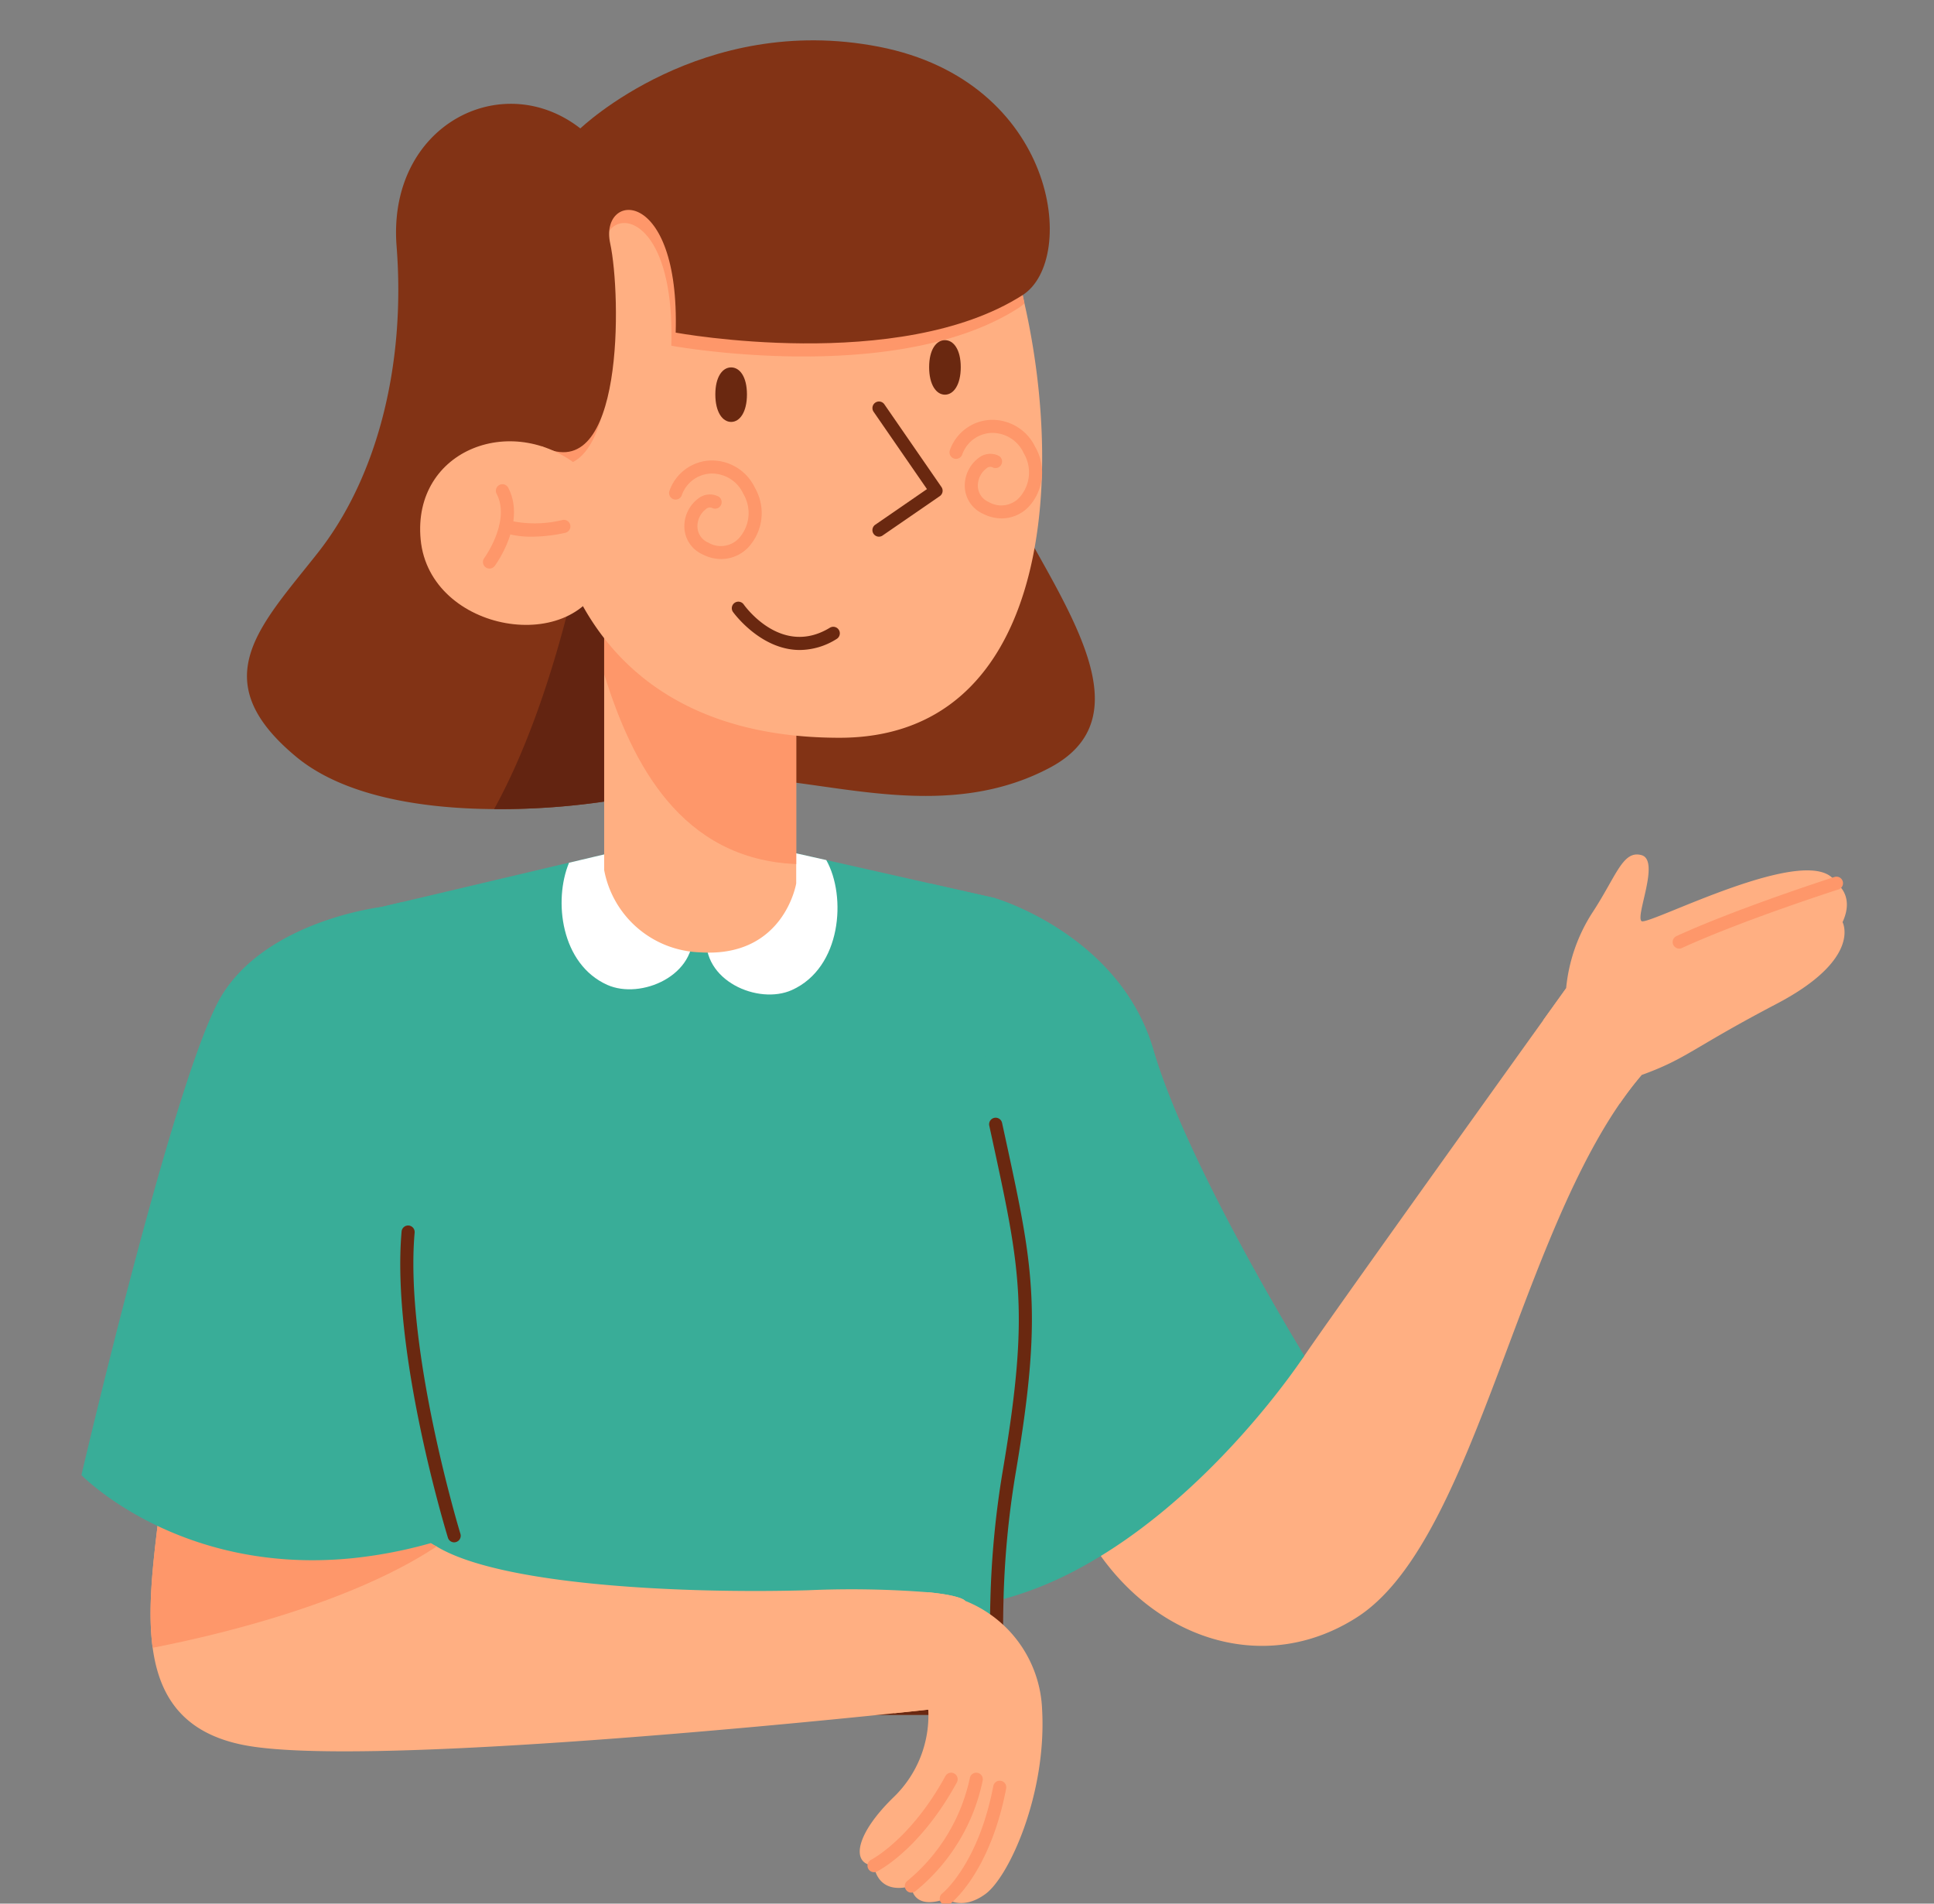 <svg xmlns="http://www.w3.org/2000/svg" xmlns:xlink="http://www.w3.org/1999/xlink" width="190" height="187" viewBox="0 0 190 187">
  <rect x="0" y="0" width="190" height="187" fill="#808080" stroke="none"/>
  <defs>
    <clipPath id="clip-path">
      <rect id="Rectángulo_415637" data-name="Rectángulo 415637" width="190" height="187" transform="translate(180 3227)" fill="#fff" stroke="#707070" stroke-width="1" opacity="0.83"/>
    </clipPath>
  </defs>
  <g id="Enmascarar_grupo_1098825" data-name="Enmascarar grupo 1098825" transform="translate(-180 -3227)" clip-path="url(#clip-path)">
    <g id="Grupo_1182518" data-name="Grupo 1182518" transform="translate(1756.854 353.75)">
      <path id="Trazado_1042854" data-name="Trazado 1042854" d="M541.269,1402.268a34.623,34.623,0,0,0-2.134,2.794c-10.338,15.027-14.65,43.348-25.844,50.489-11.932,7.612-26.95-1.028-29.83-17.487l16.047-15.1s5.238,11.876,8.641,6.875c2.73-4.011,17.692-24.906,23.453-32.942l2.263-3.155Z" transform="translate(-1956.856 1576.585)" fill="#ffaf82"/>
      <path id="Trazado_1042855" data-name="Trazado 1042855" d="M648.283,1363.438s1.954,3.6-6.481,8.024-8.743,5.349-13.269,6.994a34.625,34.625,0,0,0-2.134,2.795l-7.535-8.169c1.406-1.958,2.263-3.155,2.263-3.155a16.626,16.626,0,0,1,2.572-7.415c2.366-3.6,2.983-6.172,4.834-5.658s-.617,5.966,0,6.481,16.972-8.152,19.133-3.716C647.666,1359.619,649.517,1360.764,648.283,1363.438Z" transform="translate(-2044.121 1600.399)" fill="#ffaf82"/>
      <path id="Trazado_1042856" data-name="Trazado 1042856" d="M482.9,1411.162s-9.065,13.912-22.205,20.941a34.854,34.854,0,0,1-8,3.142v0c-.227-.446-12.982-25.938-6.643-70.483l3.75.844,2.777.626s12.215,3.583,15.507,14.9S482.9,1411.162,482.9,1411.162Z" transform="translate(-1931.614 1595.263)" fill="#39ad98"/>
      <path id="Trazado_1042857" data-name="Trazado 1042857" d="M655.312,1370a.643.643,0,0,1-.268-1.228c6.034-2.761,15.407-5.771,15.5-5.8a.643.643,0,1,1,.392,1.224c-.093.03-9.394,3.016-15.358,5.746A.631.631,0,0,1,655.312,1370Z" transform="translate(-2067.196 1596.433)" fill="#fe976a"/>
      <path id="Trazado_1042858" data-name="Trazado 1042858" d="M353.2,1426.038a103.82,103.82,0,0,0,.261,10.565H289.9v-78.056l2.456-.583.4-.094,2.07-.489.823-.193,8.306-1.963,5.28-1.247,1.924-.454,7.046-1.667,5.837-1.38,6.3,1.423,6.082,1.367,2.811.634,5.285,1.191,2.027.459,3.759.844,2.769.626s-3.009,8.315,0,22.2c1.466,6.776,2.477,11.2,2.8,15.858.347,4.886-.064,10.025-1.487,18.4a89.677,89.677,0,0,0-1.2,12.558Z" transform="translate(-1832.111 1604.467)" fill="#39ad98"/>
      <path id="Trazado_1042859" data-name="Trazado 1042859" d="M352.295,1488.192H288.734a.643.643,0,0,1,0-1.286H351.6c-.229-3.305-.3-6.645-.213-9.939a90.308,90.308,0,0,1,1.2-12.653c1.409-8.288,1.823-13.4,1.48-18.243-.3-4.286-1.168-8.306-2.487-14.391l-.3-1.377a.643.643,0,0,1,1.257-.272l.3,1.376c1.331,6.14,2.211,10.2,2.514,14.573.352,4.95-.068,10.151-1.495,18.547A89.035,89.035,0,0,0,352.676,1477a102.982,102.982,0,0,0,.26,10.5.644.644,0,0,1-.641.692Z" transform="translate(-1830.946 1553.523)" fill="#6a2810"/>
      <path id="Trazado_1042860" data-name="Trazado 1042860" d="M396.015,1368.619c-3.287,1.479-8.9-.909-8.383-5.435,0,0,2.306-6.3,5.683-8.7l6.082,1.367C401.4,1359.408,400.9,1366.426,396.015,1368.619Z" transform="translate(-1895.076 1601.887)" fill="#fff"/>
      <path id="Trazado_1042861" data-name="Trazado 1042861" d="M352.135,1368.036c-4.556-2.044-5.3-8.285-3.755-12l7.046-1.667c3.056,2.657,5.092,8.238,5.092,8.238C361.033,1367.126,355.422,1369.508,352.135,1368.036Z" transform="translate(-1869.33 1601.962)" fill="#fff"/>
      <path id="Trazado_1042862" data-name="Trazado 1042862" d="M314.093,1537.6l-3.622,10.685s-1.222.133-3.339.356c-12,1.243-52.794,5.242-63.809,3.142-6.073-1.157-8.4-4.8-9.048-9.571-.733-5.413.682-12.275,1.23-18.614,0,0,23.658-.617,24.366,5.76a4.144,4.144,0,0,0,2.3,2.9c6.365,3.862,24.447,4.642,36.491,4.3a96.718,96.718,0,0,1,11.808.2C313.8,1537.086,314.093,1537.6,314.093,1537.6Z" transform="translate(-1796.13 1492.907)" fill="#ffaf82"/>
      <path id="Trazado_1042863" data-name="Trazado 1042863" d="M442.39,1590.273c-2.314,1.7-3.857.463-3.857.463-3.395,1.234-3.433-1.234-3.433-1.234-3.433.926-3.664-2.006-3.664-2.006-2.314-.154-1.852-3.086,1.989-6.789a11.164,11.164,0,0,0,3.339-8.538s-1.222.133-3.339.355l3.339-11.885c3.33.33,3.622.844,3.622.844a11.982,11.982,0,0,1,7.561,10.685C448.408,1580.449,444.7,1588.573,442.39,1590.273Z" transform="translate(-1922.422 1469.023)" fill="#ffaf82"/>
      <path id="Trazado_1042864" data-name="Trazado 1042864" d="M432.819,1620.275a.643.643,0,0,1-.288-1.219c.053-.027,3.919-2.035,7.295-8.219a.643.643,0,0,1,1.129.616c-3.593,6.582-7.678,8.668-7.85,8.754A.635.635,0,0,1,432.819,1620.275Z" transform="translate(-1923.805 1436.887)" fill="#fe976a"/>
      <path id="Trazado_1042865" data-name="Trazado 1042865" d="M443.127,1622.281a.643.643,0,0,1-.386-1.157,17.922,17.922,0,0,0,6.131-10.094.643.643,0,0,1,1.265.233,18.9,18.9,0,0,1-6.625,10.89A.648.648,0,0,1,443.127,1622.281Z" transform="translate(-1930.448 1436.886)" fill="#fe976a"/>
      <path id="Trazado_1042866" data-name="Trazado 1042866" d="M452.783,1624.959a.643.643,0,0,1-.4-1.149c.052-.042,3.553-2.89,5.015-10.543a.643.643,0,1,1,1.263.241c-1.565,8.194-5.329,11.192-5.489,11.316A.655.655,0,0,1,452.783,1624.959Z" transform="translate(-1936.671 1435.442)" fill="#fe976a"/>
      <path id="Trazado_1042867" data-name="Trazado 1042867" d="M262.174,1532.256c-8.6,5.7-21.858,8.782-27.9,9.956-.733-5.413.682-12.275,1.23-18.614,0,0,23.658-.617,24.366,5.76A4.139,4.139,0,0,0,262.174,1532.256Z" transform="translate(-1796.131 1492.905)" fill="#fe976a"/>
      <path id="Trazado_1042868" data-name="Trazado 1042868" d="M339.575,1210.872c-10.209,5.413-21.417,1.273-29.972,1.007a16.624,16.624,0,0,0-5.345.557,71.093,71.093,0,0,1-19.27,2.5c-7.44-.047-14.911-1.371-19.458-5.148-9.1-7.56-3.549-12.806,2.16-20.058s8.64-18.207,7.715-30.083,10.338-17.594,18.053-11.576l27.619-4.475s8.332,19.6,10.8,31.943S352.09,1204.238,339.575,1210.872Z" transform="translate(-1813.297 1737.795)" fill="#823315"/>
      <path id="Trazado_1042869" data-name="Trazado 1042869" d="M353.62,1292.04a16.631,16.631,0,0,0-5.345.557,71.073,71.073,0,0,1-19.27,2.5c6.245-11.311,8.932-27.117,8.932-27.117s12.344,6.232,14.349,9.108C353.835,1279.3,353.548,1286.178,353.62,1292.04Z" transform="translate(-1857.315 1657.632)" fill="#632411"/>
      <path id="Trazado_1042870" data-name="Trazado 1042870" d="M378.276,1290.529v26.4s-1.195,7.333-9.467,6.768a9.9,9.9,0,0,1-9.4-8.084v-25.087h18.867Z" transform="translate(-1876.909 1643.102)" fill="#ffaf82"/>
      <path id="Trazado_1042871" data-name="Trazado 1042871" d="M378.276,1290.53v24.5c-11.3-.478-16.122-9.827-18.867-18.659v-5.836h18.867Z" transform="translate(-1876.909 1643.101)" fill="#fe976a"/>
      <path id="Trazado_1042872" data-name="Trazado 1042872" d="M371.379,1214.688c-18.961,0-28.009-11.388-29.149-27.1a60.756,60.756,0,0,1,1.839-18.721c6.018-24.533,40.271-11.109,40.271-11.109a53.325,53.325,0,0,1,5.207,14.26C393.735,1190.523,391.343,1214.688,371.379,1214.688Z" transform="translate(-1865.756 1731.035)" fill="#ffaf82"/>
      <path id="Trazado_1042873" data-name="Trazado 1042873" d="M401.348,1291.662c-3.887,0-6.538-3.7-6.572-3.747a.643.643,0,0,1,1.052-.739h0c.15.213,3.735,5.183,8.473,2.3a.643.643,0,1,1,.669,1.1A6.862,6.862,0,0,1,401.348,1291.662Z" transform="translate(-1899.627 1645.439)" fill="#6a2810"/>
      <path id="Trazado_1042874" data-name="Trazado 1042874" d="M382.48,1257.6a4.061,4.061,0,0,1-1.873-.476,3.023,3.023,0,0,1-1.748-2.606,3.424,3.424,0,0,1,1.47-2.941,1.841,1.841,0,0,1,1.884-.116.643.643,0,0,1-.6,1.135.541.541,0,0,0-.6.07,2.143,2.143,0,0,0-.869,1.8,1.742,1.742,0,0,0,1.056,1.518,2.431,2.431,0,0,0,3.009-.417,3.689,3.689,0,0,0,.443-4.369,3.391,3.391,0,0,0-3.277-1.99,3.17,3.17,0,0,0-2.761,2.1.643.643,0,1,1-1.213-.425,4.455,4.455,0,0,1,3.878-2.956,4.678,4.678,0,0,1,4.509,2.67,4.967,4.967,0,0,1-.666,5.876A3.69,3.69,0,0,1,382.48,1257.6Z" transform="translate(-1888.48 1670.566)" fill="#fe976a"/>
      <path id="Trazado_1042875" data-name="Trazado 1042875" d="M459.971,1246.371a4.054,4.054,0,0,1-1.873-.475,3.023,3.023,0,0,1-1.748-2.606,3.424,3.424,0,0,1,1.47-2.941,1.842,1.842,0,0,1,1.884-.116.643.643,0,0,1-.6,1.135.541.541,0,0,0-.6.07,2.142,2.142,0,0,0-.869,1.8,1.743,1.743,0,0,0,1.056,1.518,2.434,2.434,0,0,0,3.009-.417,3.69,3.69,0,0,0,.443-4.369,3.38,3.38,0,0,0-3.277-1.99,3.169,3.169,0,0,0-2.761,2.1.643.643,0,1,1-1.213-.426,4.454,4.454,0,0,1,3.877-2.956,4.677,4.677,0,0,1,4.509,2.669,4.967,4.967,0,0,1-.666,5.877A3.693,3.693,0,0,1,459.971,1246.371Z" transform="translate(-1938.422 1677.803)" fill="#fe976a"/>
      <path id="Trazado_1042876" data-name="Trazado 1042876" d="M434.181,1244.914a.643.643,0,0,1-.365-1.173l5.08-3.5-5.245-7.6a.643.643,0,0,1,1.058-.731l5.611,8.127a.643.643,0,0,1-.165.895l-5.611,3.863A.627.627,0,0,1,434.181,1244.914Z" transform="translate(-1924.683 1681.055)" fill="#6a2810"/>
      <path id="Trazado_1042877" data-name="Trazado 1042877" d="M393.234,1224.865c0,1.729-.7,2.7-1.553,2.7s-1.553-.973-1.553-2.7.7-2.656,1.553-2.656S393.234,1223.137,393.234,1224.865Z" transform="translate(-1896.706 1687.132)" fill="#6a2810"/>
      <path id="Trazado_1042878" data-name="Trazado 1042878" d="M389.547,1172.007a4.1,4.1,0,0,1-.613.48c-12.1,7.728-34.082,3.686-34.082,3.686.42-14.5-7.526-13.84-6.433-8.769,1.067,4.959,1.376,23.221-6.189,20.174a60.753,60.753,0,0,1,1.839-18.721c6.018-24.533,40.271-11.109,40.271-11.109A53.319,53.319,0,0,1,389.547,1172.007Z" transform="translate(-1865.756 1731.038)" fill="#fe976a"/>
      <path id="Trazado_1042879" data-name="Trazado 1042879" d="M384.307,1156.866c5.482-3.5,3.349-21-14.108-24.395s-29.338,8.024-29.338,8.024-11.871,27.125-3.775,31.229,7.8-14.871,6.707-19.942,6.852-5.733,6.435,8.771C350.227,1160.553,372.206,1164.6,384.307,1156.866Z" transform="translate(-1860.701 1745.372)" fill="#823315"/>
      <path id="Trazado_1042880" data-name="Trazado 1042880" d="M251.582,1432.167a45.313,45.313,0,0,1-9.978,2.2c-17.054,1.719-26.642-8.165-26.642-8.165s9.258-39.705,13.784-47.111,15.717-8.7,15.717-8.7l2.07-.489c.48,7.843,1.277,23.813.523,32.436C246.028,1414.064,251.582,1432.167,251.582,1432.167Z" transform="translate(-1783.817 1591.949)" fill="#39ad98"/>
      <path id="Trazado_1042881" data-name="Trazado 1042881" d="M308.361,1490.445a.643.643,0,0,1-.614-.455c-.228-.744-5.579-18.358-4.552-30.075a.643.643,0,1,1,1.281.112c-1.006,11.469,4.445,29.406,4.5,29.586a.643.643,0,0,1-.426.8A.7.7,0,0,1,308.361,1490.445Z" transform="translate(-1840.596 1534.315)" fill="#6a2810"/>
      <path id="Trazado_1042882" data-name="Trazado 1042882" d="M452.312,1217.335c0,1.729-.7,2.7-1.553,2.7s-1.553-.973-1.553-2.7.7-2.656,1.553-2.656S452.312,1215.607,452.312,1217.335Z" transform="translate(-1934.78 1691.985)" fill="#6a2810"/>
      <path id="Trazado_1042883" data-name="Trazado 1042883" d="M326.66,1255.667c-2.649,8.177-17.174,5.793-18.051-3.387-.851-8.906,9.286-12.706,15.944-6.846S326.66,1255.667,326.66,1255.667Z" transform="translate(-1844.137 1673.975)" fill="#ffaf82"/>
      <path id="Trazado_1042884" data-name="Trazado 1042884" d="M326.551,1262.781a.643.643,0,0,1-.517-1.024c.026-.035,2.621-3.627,1.222-6.316a.643.643,0,1,1,1.141-.593c1.77,3.4-1.2,7.5-1.327,7.673A.648.648,0,0,1,326.551,1262.781Z" transform="translate(-1855.318 1666.321)" fill="#fe976a"/>
      <path id="Trazado_1042885" data-name="Trazado 1042885" d="M333.6,1265.985a8.722,8.722,0,0,1-2.77-.4.643.643,0,0,1,.415-1.217,11.475,11.475,0,0,0,5.347-.015.643.643,0,0,1,.311,1.248A15.138,15.138,0,0,1,333.6,1265.985Z" transform="translate(-1858.207 1659.984)" fill="#fe976a"/>
    </g>
  </g>
</svg>
